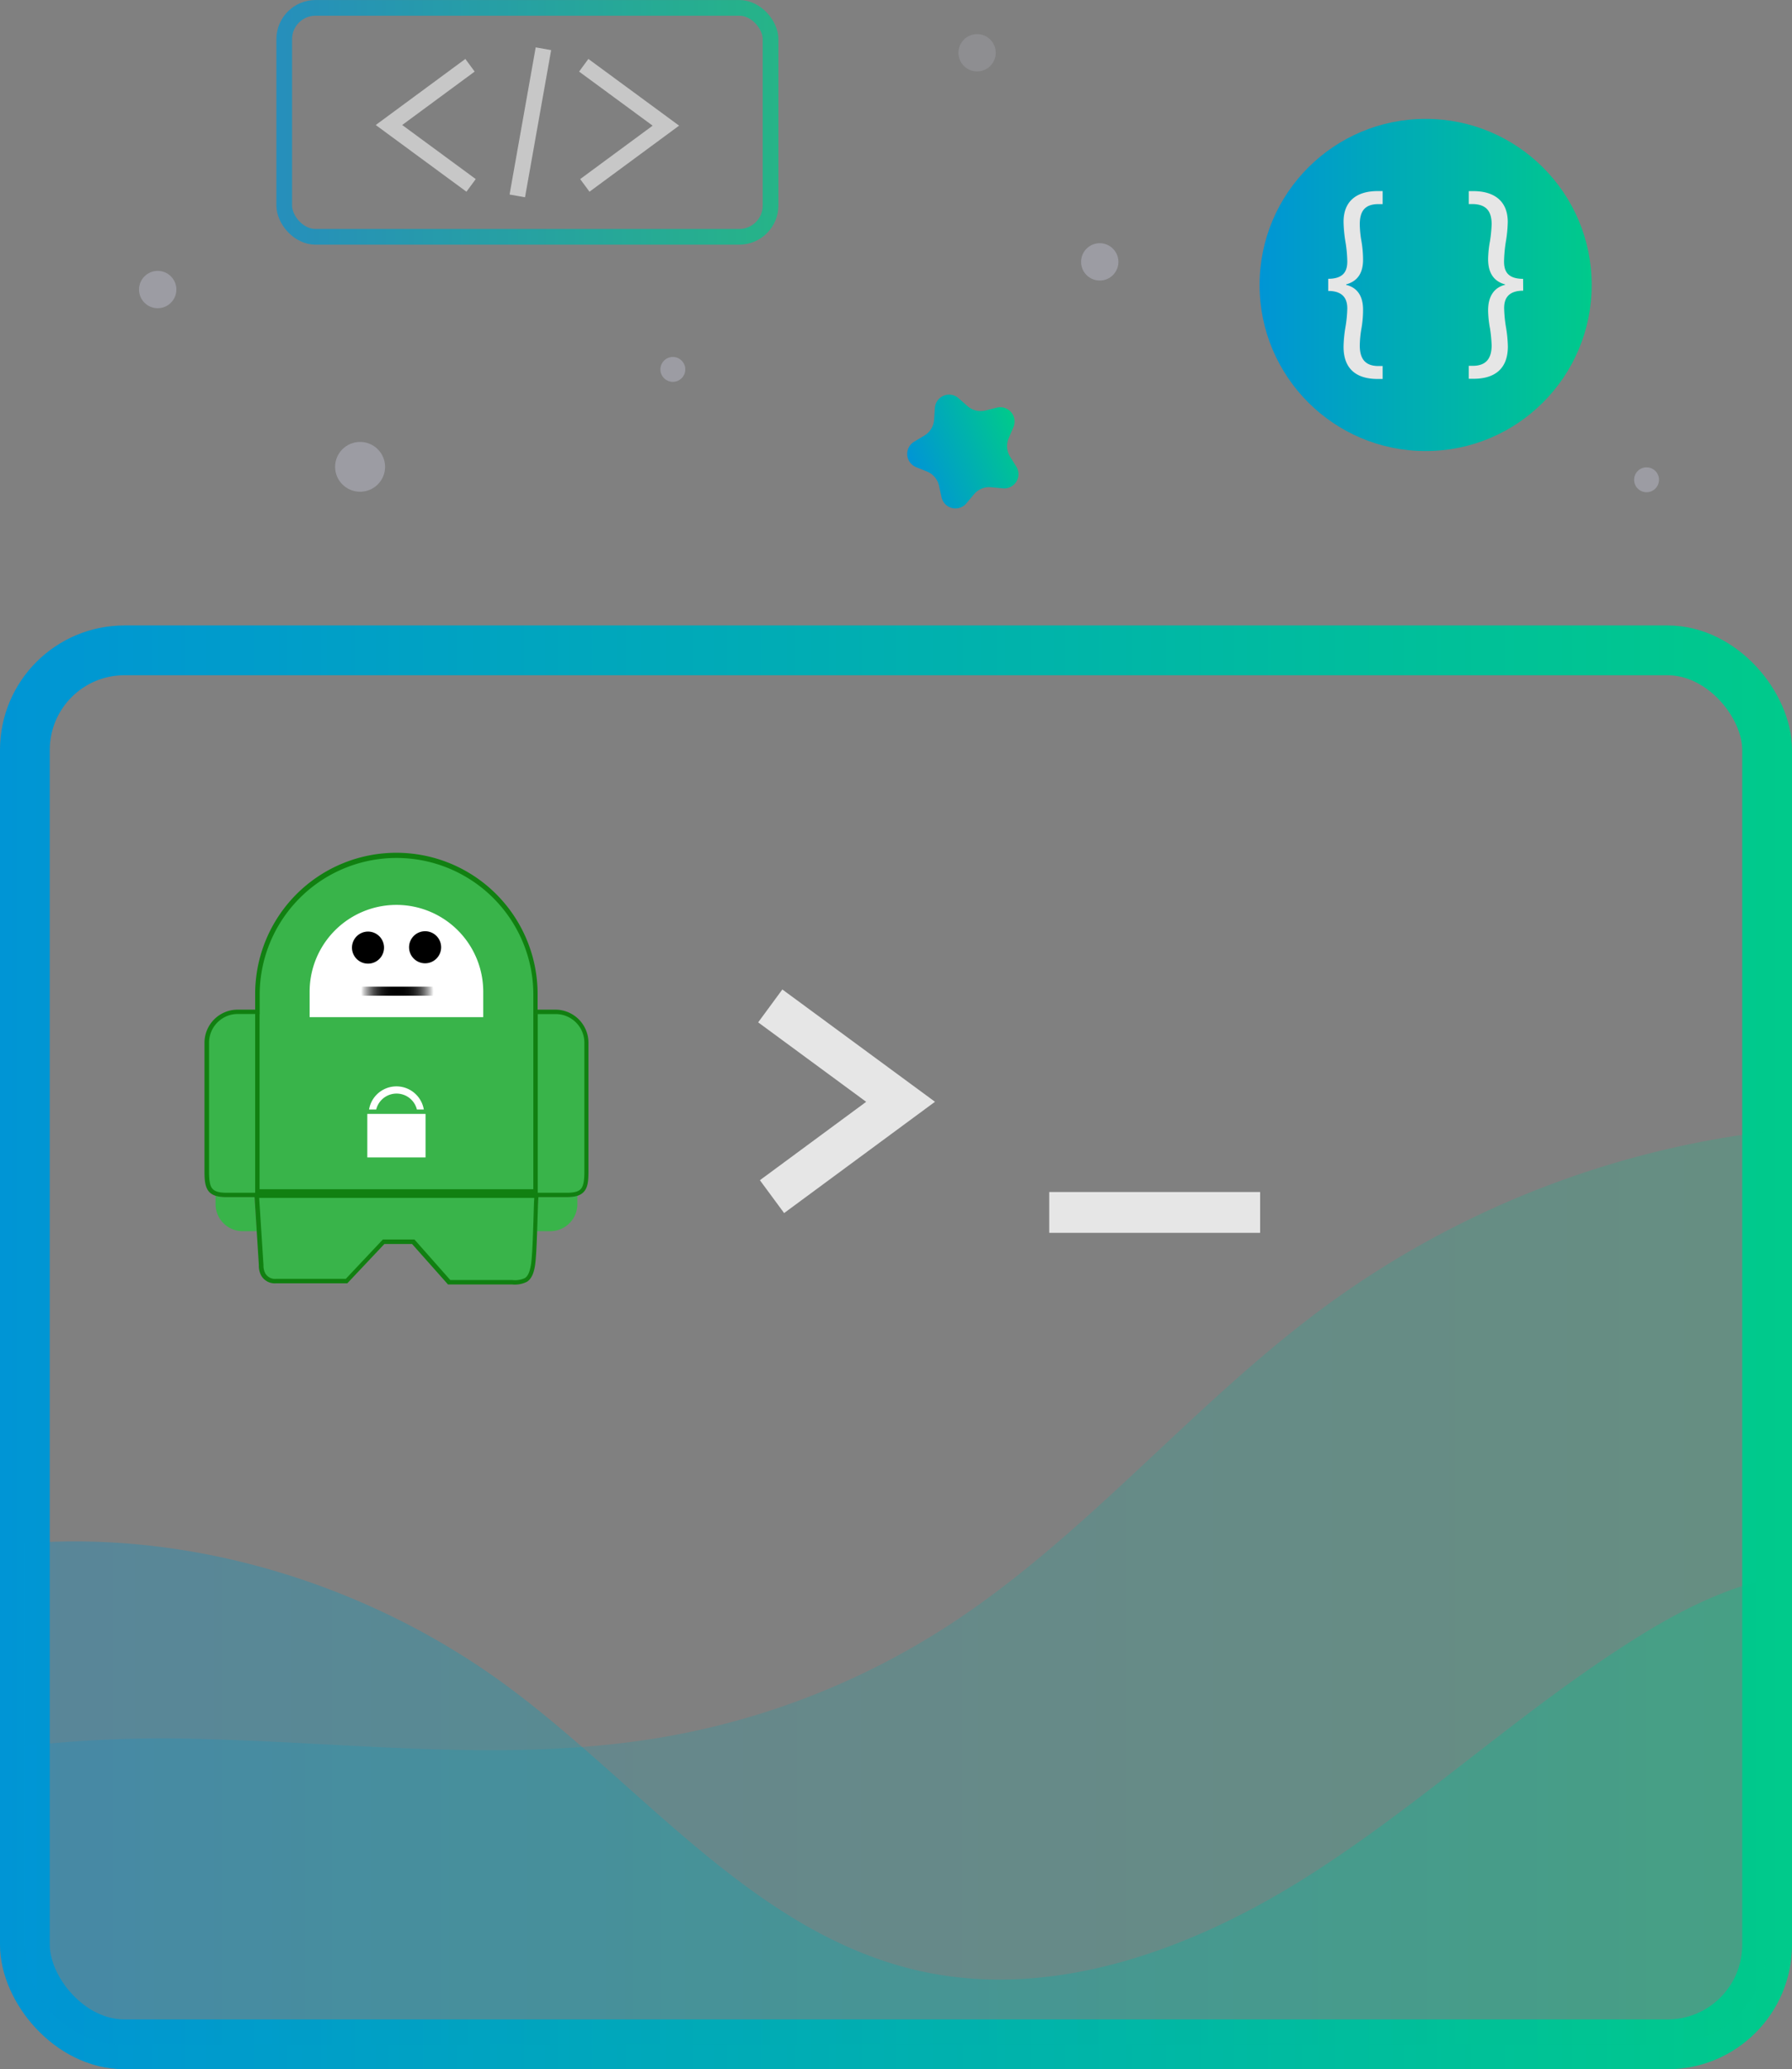 <svg xmlns="http://www.w3.org/2000/svg" xmlns:xlink="http://www.w3.org/1999/xlink" viewBox="0 0 360 415.63"><rect x="0" y="0" width="360" height="415.63" fill="#808080" stroke="none"/><defs><style>.cls-1,.cls-10,.cls-11,.cls-2{fill:none;stroke-miterlimit:10;}.cls-1{stroke-width:10px;stroke:url(#linear-gradient);}.cls-10,.cls-2{stroke:#e6e6e6;}.cls-2{stroke-width:8.2px;}.cls-3{fill:#39b44a;}.cls-4{fill:#118011;}.cls-5{fill:#fff;}.cls-6{fill:url(#radial-gradient);}.cls-7{opacity:0.2;fill:url(#linear-gradient-2);}.cls-8{opacity:0.3;fill:url(#linear-gradient-3);}.cls-9{opacity:0.7;}.cls-10,.cls-11{stroke-width:3.15px;}.cls-11{stroke:url(#linear-gradient-4);}.cls-12,.cls-15{fill:#9c9ca3;}.cls-13{fill:url(#linear-gradient-5);}.cls-14{fill:#e6e6e6;}.cls-15{opacity:0.5;}.cls-16{fill:url(#linear-gradient-6);}</style><linearGradient id="linear-gradient" y1="270.63" x2="360" y2="270.63" gradientUnits="userSpaceOnUse"><stop offset="0" stop-color="#0095d5"/><stop offset="1" stop-color="#00ca8b"/></linearGradient><radialGradient id="radial-gradient" cx="79.82" cy="199.19" r="7.29" gradientUnits="userSpaceOnUse"><stop offset="0"/><stop offset="0.19" stop-color="#030303"/><stop offset="0.32" stop-color="#0c0c0c"/><stop offset="0.44" stop-color="#1c1c1c"/><stop offset="0.55" stop-color="#323232"/><stop offset="0.65" stop-color="#4e4e4e"/><stop offset="0.74" stop-color="#717171"/><stop offset="0.83" stop-color="#9a9a9a"/><stop offset="0.92" stop-color="#c9c9c9"/><stop offset="1" stop-color="#fefefe"/><stop offset="1" stop-color="#fff"/></radialGradient><linearGradient id="linear-gradient-2" x1="5" y1="318.96" x2="355" y2="318.96" xlink:href="#linear-gradient"/><linearGradient id="linear-gradient-3" x1="5" y1="360.1" x2="355" y2="360.1" xlink:href="#linear-gradient"/><linearGradient id="linear-gradient-4" x1="55.53" y1="24.57" x2="156.38" y2="24.57" xlink:href="#linear-gradient"/><linearGradient id="linear-gradient-5" x1="253.04" y1="57.24" x2="319.77" y2="57.24" xlink:href="#linear-gradient"/><linearGradient id="linear-gradient-6" x1="372.3" y1="-64.61" x2="395.14" y2="-64.61" gradientTransform="translate(-136.9 294.79) rotate(-22.25)" xlink:href="#linear-gradient"/></defs><g id="Layer_2" data-name="Layer 2"><g id="Icon-Terminal-dark"><rect class="cls-1" x="5" y="130.63" width="350" height="280" rx="20"/><line class="cls-2" x1="210.78" y1="243.53" x2="253.15" y2="243.53"/><polyline class="cls-2" points="154.74 202.05 180.92 221.31 155.09 240.36"/><path class="cls-3" d="M108.15,240.46h5.64a6.79,6.79,0,0,0,2.2-.27v1.63a5.45,5.45,0,0,1-5.41,5.48h-2.87Z"/><path class="cls-3" d="M51.14,240.46H45.5a6.79,6.79,0,0,1-2.2-.27v1.63a5.45,5.45,0,0,0,5.41,5.48h2.87Z"/><path class="cls-4" d="M111.54,202.8H108l0-3.14a28.37,28.37,0,0,0-56.74,0v3.14H47.75a6.66,6.66,0,0,0-6.67,6.63v25.9c0,1.73.12,3,.79,3.89s1.88,1.25,3.63,1.24h5.64L52,254.1v.16a4.11,4.11,0,0,0,.5,2,3.14,3.14,0,0,0,2.93,1.51H69.77l7.45-7.9h5.56L90,258h12.86a5.43,5.43,0,0,0,3-.54c.88-.57,1.41-1.66,1.66-3.55.34-2.55.44-9.23.59-12.71h0l.05-.74h5.64c1.75,0,2.93-.32,3.63-1.24s.78-2.16.79-3.89v-25.9A6.66,6.66,0,0,0,111.54,202.8Z"/><path class="cls-3" d="M111.54,203.69h-4.4v-4a27.21,27.21,0,0,0-.8-6.49l0,0a27.49,27.49,0,0,0-54.17,6.47v4h-4.4A5.77,5.77,0,0,0,42,209.43v25.9c0,1.7.16,2.79.61,3.36s1.24.89,2.92.89H52l.93,14.52v.16a3.32,3.32,0,0,0,.38,1.54,2.26,2.26,0,0,0,2.16,1.07h14l7.44-7.9h6.35l7.2,8.14h12.46a4.67,4.67,0,0,0,2.52-.39c.55-.35,1-1.12,1.26-2.93.33-2.43.45-8.78.58-12.37l.12-1.84h6.47c1.68,0,2.49-.31,2.92-.89s.61-1.66.61-3.36v-25.9A5.77,5.77,0,0,0,111.54,203.69Z"/><rect class="cls-4" x="51.68" y="238.87" width="56.02" height="1.74"/><polygon class="cls-4" points="51.26 239.85 51.26 203.58 52.15 203.58 52.15 239.85 51.26 239.85 51.26 239.85"/><polygon class="cls-4" points="107.14 239.88 107.14 203.62 108.03 203.62 108.03 239.88 107.14 239.88 107.14 239.88"/><path class="cls-5" d="M97.08,204.31V199.2a17.44,17.44,0,0,0-34.88,0v5.11Z"/><rect class="cls-6" x="71.87" y="198.18" width="15.55" height="1.82"/><rect class="cls-5" x="73.79" y="223.74" width="11.7" height="8.74"/><path class="cls-5" d="M75.58,222.85a4.21,4.21,0,0,1,8.17,0h1.39a5.58,5.58,0,0,0-11,0Z"/><path d="M82.18,190.28a3.22,3.22,0,1,0,3.19-3.23A3.22,3.22,0,0,0,82.18,190.28Z"/><path d="M70.71,190.36a3.22,3.22,0,1,0,3.2-3.24A3.23,3.23,0,0,0,70.71,190.36Z"/><path class="cls-7" d="M312.45,237.56a188.12,188.12,0,0,0-46.09,24.74c-26.92,19.76-48.34,46.51-76.42,64.57a153.08,153.08,0,0,1-56.41,22c-30.17,5.25-61.07,1.31-91.68.47A250.94,250.94,0,0,0,5,350.71v39.92a20,20,0,0,0,20,20H335a20,20,0,0,0,20-20V227.28A187,187,0,0,0,312.45,237.56Z"/><path class="cls-8" d="M329.23,328.69c-23.3,14.51-43.48,33.61-66.68,48.29s-51.2,24.95-78,18.86c-32.61-7.41-54.94-36.37-81.69-56.44C75.09,318.56,39.26,307.35,5,310v80.68a20,20,0,0,0,20,20H335a20,20,0,0,0,20-20V317.19C345.94,319.27,337.2,323.72,329.23,328.69Z"/><g class="cls-9"><polyline class="cls-10" points="117.27 13.11 133.77 25.24 117.49 37.24"/><polyline class="cls-10" points="94.64 37.24 78.14 25.11 94.42 13.11"/><line class="cls-10" x1="109.17" y1="9.79" x2="103.92" y2="39.35"/><rect class="cls-11" x="57.1" y="1.58" width="97.7" height="45.99" rx="6.29"/></g><circle class="cls-12" cx="330.78" cy="96.37" r="2.5"/><circle class="cls-12" cx="135.17" cy="74.2" r="2.5"/><circle class="cls-12" cx="31.68" cy="58.16" r="3.75"/><circle class="cls-13" cx="286.4" cy="57.24" r="33.36"/><path class="cls-14" d="M306,58.39c-3.36,0-3.83,2-3.83,3.5a26,26,0,0,0,.37,3.83,25.49,25.49,0,0,1,.38,3.88c0,4.78-3,6.48-6.85,6.48h-1v-2.6h.81c2.65,0,3.78-1.47,3.78-4.11a28.9,28.9,0,0,0-.33-3.41,21.24,21.24,0,0,1-.38-3.59c0-3,1.32-4.64,3.4-5.16v-.09c-2.08-.57-3.4-2.08-3.4-5.11a21.93,21.93,0,0,1,.38-3.59,28.28,28.28,0,0,0,.33-3.36c0-2.55-1-4-3.74-4.07h-.85v-2.6H296c4,0,6.9,1.85,6.9,6.2a26,26,0,0,1-.38,3.92,28,28,0,0,0-.37,4c0,1.66.47,3.5,3.83,3.5Z"/><path class="cls-14" d="M266.83,56c3.36,0,3.83-1.85,3.83-3.5a26.54,26.54,0,0,0-.38-4,27.63,27.63,0,0,1-.37-3.93c0-4.35,2.83-6.19,6.85-6.19h1V41h-.85c-2.8,0-3.74,1.51-3.74,4.06a20.55,20.55,0,0,0,.33,3.36,22,22,0,0,1,.33,3.59c.05,3-1.28,4.54-3.4,5.11v.1c2.12.52,3.45,2.12,3.4,5.15A21.37,21.37,0,0,1,273.5,66a21.26,21.26,0,0,0-.33,3.41c0,2.65,1.09,4.11,3.74,4.11h.85v2.6h-1c-3.92,0-6.85-1.7-6.85-6.47a26.67,26.67,0,0,1,.37-3.88,24.85,24.85,0,0,0,.38-3.83c0-1.47-.47-3.5-3.83-3.5Z"/><circle class="cls-15" cx="196.29" cy="10.6" r="3.75"/><circle class="cls-12" cx="220.93" cy="52.6" r="3.75"/><ellipse class="cls-12" cx="72.34" cy="93.77" rx="5.02" ry="5"/><path class="cls-16" d="M192.58,80l1.77,1.56a4,4,0,0,0,3.63.89l2.29-.57a2.87,2.87,0,0,1,3.32,3.92L202.65,88a4,4,0,0,0,.27,3.73l1.25,2a2.86,2.86,0,0,1-2.69,4.36l-2.35-.22a4,4,0,0,0-3.47,1.42l-1.51,1.8a2.86,2.86,0,0,1-5-1.21l-.51-2.31a4,4,0,0,0-2.42-2.86l-2.18-.88a2.86,2.86,0,0,1-.39-5.11l2-1.2a4.05,4.05,0,0,0,2-3.19l.16-2.35A2.86,2.86,0,0,1,192.58,80Z"/></g></g></svg>